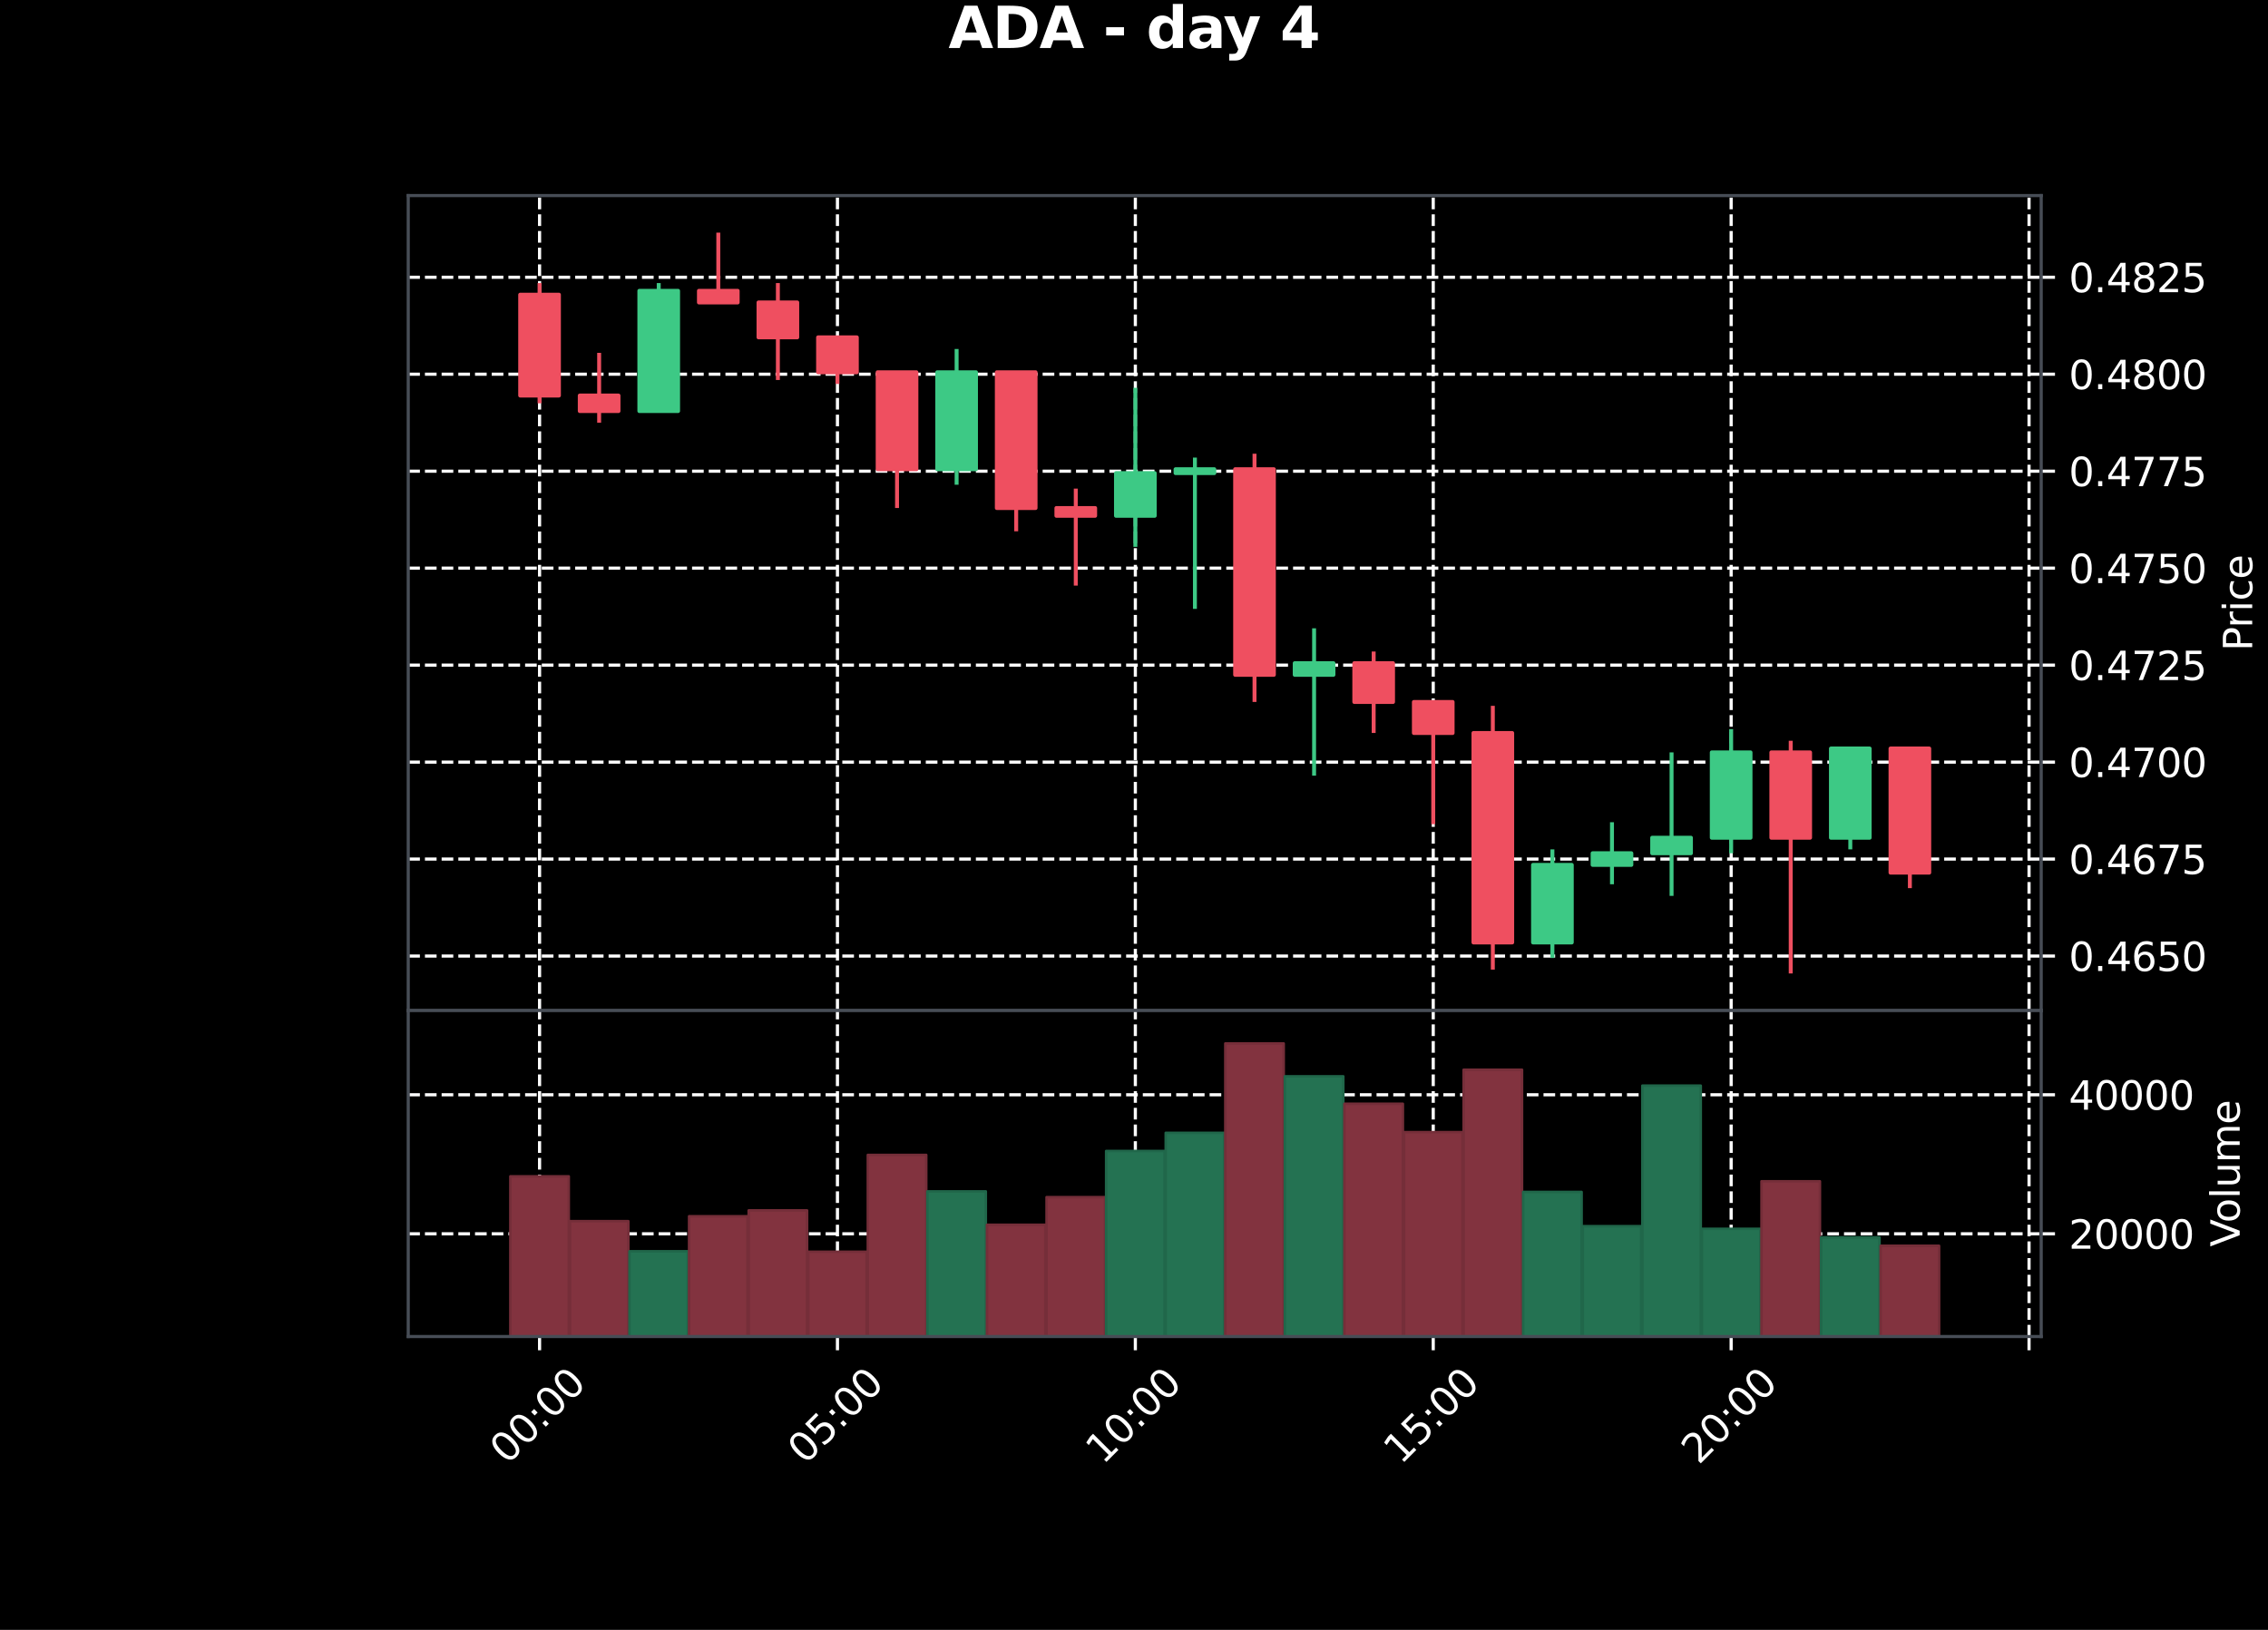 <?xml version="1.0" encoding="utf-8" standalone="no"?>
<!DOCTYPE svg PUBLIC "-//W3C//DTD SVG 1.1//EN"
  "http://www.w3.org/Graphics/SVG/1.1/DTD/svg11.dtd">
<svg xmlns:xlink="http://www.w3.org/1999/xlink" width="576pt" height="414pt" viewBox="0 0 576 414" xmlns="http://www.w3.org/2000/svg" version="1.1">
 <defs>
  <style type="text/css">*{stroke-linejoin: round; stroke-linecap: butt}</style>
 </defs>
 <g id="figure_1">
  <g id="patch_1">
   <path d="M 0 414 
L 576 414 
L 576 0 
L 0 0 
z
"/>
  </g>
  <g id="axes_1">
   <g id="patch_2">
    <path d="M 103.68 256.68 
L 518.4 256.68 
L 518.4 49.68 
L 103.68 49.68 
z
"/>
   </g>
   <g id="matplotlib.axis_1">
    <g id="xtick_1">
     <g id="line2d_1">
      <path d="M 137.032 256.68 
L 137.032 49.68 
" clip-path="url(#pba9d2b0969)" style="fill: none; stroke-dasharray: 2.96,1.28; stroke-dashoffset: 0; stroke: #ffffff; stroke-width: 0.8"/>
     </g>
     <g id="line2d_2">
      <defs>
       <path id="mfb034b3648" d="M 0 0 
L 0 3.5 
" style="stroke: #ffffff; stroke-width: 0.8"/>
      </defs>
      <g>
       <use xlink:href="#mfb034b3648" x="137.032" y="256.68" style="fill: #ffffff; stroke: #ffffff; stroke-width: 0.8"/>
      </g>
     </g>
    </g>
    <g id="xtick_2">
     <g id="line2d_3">
      <path d="M 212.687 256.68 
L 212.687 49.68 
" clip-path="url(#pba9d2b0969)" style="fill: none; stroke-dasharray: 2.96,1.28; stroke-dashoffset: 0; stroke: #ffffff; stroke-width: 0.8"/>
     </g>
     <g id="line2d_4">
      <g>
       <use xlink:href="#mfb034b3648" x="212.687" y="256.68" style="fill: #ffffff; stroke: #ffffff; stroke-width: 0.8"/>
      </g>
     </g>
    </g>
    <g id="xtick_3">
     <g id="line2d_5">
      <path d="M 288.343 256.68 
L 288.343 49.68 
" clip-path="url(#pba9d2b0969)" style="fill: none; stroke-dasharray: 2.96,1.28; stroke-dashoffset: 0; stroke: #ffffff; stroke-width: 0.8"/>
     </g>
     <g id="line2d_6">
      <g>
       <use xlink:href="#mfb034b3648" x="288.343" y="256.68" style="fill: #ffffff; stroke: #ffffff; stroke-width: 0.8"/>
      </g>
     </g>
    </g>
    <g id="xtick_4">
     <g id="line2d_7">
      <path d="M 363.999 256.68 
L 363.999 49.68 
" clip-path="url(#pba9d2b0969)" style="fill: none; stroke-dasharray: 2.96,1.28; stroke-dashoffset: 0; stroke: #ffffff; stroke-width: 0.8"/>
     </g>
     <g id="line2d_8">
      <g>
       <use xlink:href="#mfb034b3648" x="363.999" y="256.68" style="fill: #ffffff; stroke: #ffffff; stroke-width: 0.8"/>
      </g>
     </g>
    </g>
    <g id="xtick_5">
     <g id="line2d_9">
      <path d="M 439.655 256.68 
L 439.655 49.68 
" clip-path="url(#pba9d2b0969)" style="fill: none; stroke-dasharray: 2.96,1.28; stroke-dashoffset: 0; stroke: #ffffff; stroke-width: 0.8"/>
     </g>
     <g id="line2d_10">
      <g>
       <use xlink:href="#mfb034b3648" x="439.655" y="256.68" style="fill: #ffffff; stroke: #ffffff; stroke-width: 0.8"/>
      </g>
     </g>
    </g>
    <g id="xtick_6">
     <g id="line2d_11">
      <path d="M 515.311 256.68 
L 515.311 49.68 
" clip-path="url(#pba9d2b0969)" style="fill: none; stroke-dasharray: 2.96,1.28; stroke-dashoffset: 0; stroke: #ffffff; stroke-width: 0.8"/>
     </g>
     <g id="line2d_12">
      <g>
       <use xlink:href="#mfb034b3648" x="515.311" y="256.68" style="fill: #ffffff; stroke: #ffffff; stroke-width: 0.8"/>
      </g>
     </g>
    </g>
   </g>
   <g id="matplotlib.axis_2">
    <g id="ytick_1">
     <g id="line2d_13">
      <path d="M 103.68 242.837 
L 518.4 242.837 
" clip-path="url(#pba9d2b0969)" style="fill: none; stroke-dasharray: 2.96,1.28; stroke-dashoffset: 0; stroke: #ffffff; stroke-width: 0.8"/>
     </g>
     <g id="line2d_14">
      <defs>
       <path id="m4b8ed4b339" d="M 0 0 
L 3.5 0 
" style="stroke: #ffffff; stroke-width: 0.8"/>
      </defs>
      <g>
       <use xlink:href="#m4b8ed4b339" x="518.4" y="242.837" style="fill: #ffffff; stroke: #ffffff; stroke-width: 0.8"/>
      </g>
     </g>
     <g id="text_1">
      <!-- 0.4650 -->
      <g style="fill: #ffffff" transform="translate(525.4 246.637) scale(0.1 -0.1)">
       <defs>
        <path id="DejaVuSans-30" d="M 2034 4250 
Q 1547 4250 1301 3770 
Q 1056 3291 1056 2328 
Q 1056 1369 1301 889 
Q 1547 409 2034 409 
Q 2525 409 2770 889 
Q 3016 1369 3016 2328 
Q 3016 3291 2770 3770 
Q 2525 4250 2034 4250 
z
M 2034 4750 
Q 2819 4750 3233 4129 
Q 3647 3509 3647 2328 
Q 3647 1150 3233 529 
Q 2819 -91 2034 -91 
Q 1250 -91 836 529 
Q 422 1150 422 2328 
Q 422 3509 836 4129 
Q 1250 4750 2034 4750 
z
" transform="scale(0.016)"/>
        <path id="DejaVuSans-2e" d="M 684 794 
L 1344 794 
L 1344 0 
L 684 0 
L 684 794 
z
" transform="scale(0.016)"/>
        <path id="DejaVuSans-34" d="M 2419 4116 
L 825 1625 
L 2419 1625 
L 2419 4116 
z
M 2253 4666 
L 3047 4666 
L 3047 1625 
L 3713 1625 
L 3713 1100 
L 3047 1100 
L 3047 0 
L 2419 0 
L 2419 1100 
L 313 1100 
L 313 1709 
L 2253 4666 
z
" transform="scale(0.016)"/>
        <path id="DejaVuSans-36" d="M 2113 2584 
Q 1688 2584 1439 2293 
Q 1191 2003 1191 1497 
Q 1191 994 1439 701 
Q 1688 409 2113 409 
Q 2538 409 2786 701 
Q 3034 994 3034 1497 
Q 3034 2003 2786 2293 
Q 2538 2584 2113 2584 
z
M 3366 4563 
L 3366 3988 
Q 3128 4100 2886 4159 
Q 2644 4219 2406 4219 
Q 1781 4219 1451 3797 
Q 1122 3375 1075 2522 
Q 1259 2794 1537 2939 
Q 1816 3084 2150 3084 
Q 2853 3084 3261 2657 
Q 3669 2231 3669 1497 
Q 3669 778 3244 343 
Q 2819 -91 2113 -91 
Q 1303 -91 875 529 
Q 447 1150 447 2328 
Q 447 3434 972 4092 
Q 1497 4750 2381 4750 
Q 2619 4750 2861 4703 
Q 3103 4656 3366 4563 
z
" transform="scale(0.016)"/>
        <path id="DejaVuSans-35" d="M 691 4666 
L 3169 4666 
L 3169 4134 
L 1269 4134 
L 1269 2991 
Q 1406 3038 1543 3061 
Q 1681 3084 1819 3084 
Q 2600 3084 3056 2656 
Q 3513 2228 3513 1497 
Q 3513 744 3044 326 
Q 2575 -91 1722 -91 
Q 1428 -91 1123 -41 
Q 819 9 494 109 
L 494 744 
Q 775 591 1075 516 
Q 1375 441 1709 441 
Q 2250 441 2565 725 
Q 2881 1009 2881 1497 
Q 2881 1984 2565 2268 
Q 2250 2553 1709 2553 
Q 1456 2553 1204 2497 
Q 953 2441 691 2322 
L 691 4666 
z
" transform="scale(0.016)"/>
       </defs>
       <use xlink:href="#DejaVuSans-30"/>
       <use xlink:href="#DejaVuSans-2e" x="63.623"/>
       <use xlink:href="#DejaVuSans-34" x="95.41"/>
       <use xlink:href="#DejaVuSans-36" x="159.033"/>
       <use xlink:href="#DejaVuSans-35" x="222.656"/>
       <use xlink:href="#DejaVuSans-30" x="286.279"/>
      </g>
     </g>
    </g>
    <g id="ytick_2">
     <g id="line2d_15">
      <path d="M 103.68 218.206 
L 518.4 218.206 
" clip-path="url(#pba9d2b0969)" style="fill: none; stroke-dasharray: 2.96,1.28; stroke-dashoffset: 0; stroke: #ffffff; stroke-width: 0.8"/>
     </g>
     <g id="line2d_16">
      <g>
       <use xlink:href="#m4b8ed4b339" x="518.4" y="218.206" style="fill: #ffffff; stroke: #ffffff; stroke-width: 0.8"/>
      </g>
     </g>
     <g id="text_2">
      <!-- 0.4675 -->
      <g style="fill: #ffffff" transform="translate(525.4 222.005) scale(0.1 -0.1)">
       <defs>
        <path id="DejaVuSans-37" d="M 525 4666 
L 3525 4666 
L 3525 4397 
L 1831 0 
L 1172 0 
L 2766 4134 
L 525 4134 
L 525 4666 
z
" transform="scale(0.016)"/>
       </defs>
       <use xlink:href="#DejaVuSans-30"/>
       <use xlink:href="#DejaVuSans-2e" x="63.623"/>
       <use xlink:href="#DejaVuSans-34" x="95.41"/>
       <use xlink:href="#DejaVuSans-36" x="159.033"/>
       <use xlink:href="#DejaVuSans-37" x="222.656"/>
       <use xlink:href="#DejaVuSans-35" x="286.279"/>
      </g>
     </g>
    </g>
    <g id="ytick_3">
     <g id="line2d_17">
      <path d="M 103.68 193.575 
L 518.4 193.575 
" clip-path="url(#pba9d2b0969)" style="fill: none; stroke-dasharray: 2.96,1.28; stroke-dashoffset: 0; stroke: #ffffff; stroke-width: 0.8"/>
     </g>
     <g id="line2d_18">
      <g>
       <use xlink:href="#m4b8ed4b339" x="518.4" y="193.575" style="fill: #ffffff; stroke: #ffffff; stroke-width: 0.8"/>
      </g>
     </g>
     <g id="text_3">
      <!-- 0.4700 -->
      <g style="fill: #ffffff" transform="translate(525.4 197.374) scale(0.1 -0.1)">
       <use xlink:href="#DejaVuSans-30"/>
       <use xlink:href="#DejaVuSans-2e" x="63.623"/>
       <use xlink:href="#DejaVuSans-34" x="95.41"/>
       <use xlink:href="#DejaVuSans-37" x="159.033"/>
       <use xlink:href="#DejaVuSans-30" x="222.656"/>
       <use xlink:href="#DejaVuSans-30" x="286.279"/>
      </g>
     </g>
    </g>
    <g id="ytick_4">
     <g id="line2d_19">
      <path d="M 103.68 168.944 
L 518.4 168.944 
" clip-path="url(#pba9d2b0969)" style="fill: none; stroke-dasharray: 2.96,1.28; stroke-dashoffset: 0; stroke: #ffffff; stroke-width: 0.8"/>
     </g>
     <g id="line2d_20">
      <g>
       <use xlink:href="#m4b8ed4b339" x="518.4" y="168.944" style="fill: #ffffff; stroke: #ffffff; stroke-width: 0.8"/>
      </g>
     </g>
     <g id="text_4">
      <!-- 0.4725 -->
      <g style="fill: #ffffff" transform="translate(525.4 172.743) scale(0.1 -0.1)">
       <defs>
        <path id="DejaVuSans-32" d="M 1228 531 
L 3431 531 
L 3431 0 
L 469 0 
L 469 531 
Q 828 903 1448 1529 
Q 2069 2156 2228 2338 
Q 2531 2678 2651 2914 
Q 2772 3150 2772 3378 
Q 2772 3750 2511 3984 
Q 2250 4219 1831 4219 
Q 1534 4219 1204 4116 
Q 875 4013 500 3803 
L 500 4441 
Q 881 4594 1212 4672 
Q 1544 4750 1819 4750 
Q 2544 4750 2975 4387 
Q 3406 4025 3406 3419 
Q 3406 3131 3298 2873 
Q 3191 2616 2906 2266 
Q 2828 2175 2409 1742 
Q 1991 1309 1228 531 
z
" transform="scale(0.016)"/>
       </defs>
       <use xlink:href="#DejaVuSans-30"/>
       <use xlink:href="#DejaVuSans-2e" x="63.623"/>
       <use xlink:href="#DejaVuSans-34" x="95.41"/>
       <use xlink:href="#DejaVuSans-37" x="159.033"/>
       <use xlink:href="#DejaVuSans-32" x="222.656"/>
       <use xlink:href="#DejaVuSans-35" x="286.279"/>
      </g>
     </g>
    </g>
    <g id="ytick_5">
     <g id="line2d_21">
      <path d="M 103.68 144.313 
L 518.4 144.313 
" clip-path="url(#pba9d2b0969)" style="fill: none; stroke-dasharray: 2.96,1.28; stroke-dashoffset: 0; stroke: #ffffff; stroke-width: 0.8"/>
     </g>
     <g id="line2d_22">
      <g>
       <use xlink:href="#m4b8ed4b339" x="518.4" y="144.313" style="fill: #ffffff; stroke: #ffffff; stroke-width: 0.8"/>
      </g>
     </g>
     <g id="text_5">
      <!-- 0.4750 -->
      <g style="fill: #ffffff" transform="translate(525.4 148.112) scale(0.1 -0.1)">
       <use xlink:href="#DejaVuSans-30"/>
       <use xlink:href="#DejaVuSans-2e" x="63.623"/>
       <use xlink:href="#DejaVuSans-34" x="95.41"/>
       <use xlink:href="#DejaVuSans-37" x="159.033"/>
       <use xlink:href="#DejaVuSans-35" x="222.656"/>
       <use xlink:href="#DejaVuSans-30" x="286.279"/>
      </g>
     </g>
    </g>
    <g id="ytick_6">
     <g id="line2d_23">
      <path d="M 103.68 119.682 
L 518.4 119.682 
" clip-path="url(#pba9d2b0969)" style="fill: none; stroke-dasharray: 2.96,1.28; stroke-dashoffset: 0; stroke: #ffffff; stroke-width: 0.8"/>
     </g>
     <g id="line2d_24">
      <g>
       <use xlink:href="#m4b8ed4b339" x="518.4" y="119.682" style="fill: #ffffff; stroke: #ffffff; stroke-width: 0.8"/>
      </g>
     </g>
     <g id="text_6">
      <!-- 0.4775 -->
      <g style="fill: #ffffff" transform="translate(525.4 123.481) scale(0.1 -0.1)">
       <use xlink:href="#DejaVuSans-30"/>
       <use xlink:href="#DejaVuSans-2e" x="63.623"/>
       <use xlink:href="#DejaVuSans-34" x="95.41"/>
       <use xlink:href="#DejaVuSans-37" x="159.033"/>
       <use xlink:href="#DejaVuSans-37" x="222.656"/>
       <use xlink:href="#DejaVuSans-35" x="286.279"/>
      </g>
     </g>
    </g>
    <g id="ytick_7">
     <g id="line2d_25">
      <path d="M 103.68 95.051 
L 518.4 95.051 
" clip-path="url(#pba9d2b0969)" style="fill: none; stroke-dasharray: 2.96,1.28; stroke-dashoffset: 0; stroke: #ffffff; stroke-width: 0.8"/>
     </g>
     <g id="line2d_26">
      <g>
       <use xlink:href="#m4b8ed4b339" x="518.4" y="95.051" style="fill: #ffffff; stroke: #ffffff; stroke-width: 0.8"/>
      </g>
     </g>
     <g id="text_7">
      <!-- 0.4800 -->
      <g style="fill: #ffffff" transform="translate(525.4 98.85) scale(0.1 -0.1)">
       <defs>
        <path id="DejaVuSans-38" d="M 2034 2216 
Q 1584 2216 1326 1975 
Q 1069 1734 1069 1313 
Q 1069 891 1326 650 
Q 1584 409 2034 409 
Q 2484 409 2743 651 
Q 3003 894 3003 1313 
Q 3003 1734 2745 1975 
Q 2488 2216 2034 2216 
z
M 1403 2484 
Q 997 2584 770 2862 
Q 544 3141 544 3541 
Q 544 4100 942 4425 
Q 1341 4750 2034 4750 
Q 2731 4750 3128 4425 
Q 3525 4100 3525 3541 
Q 3525 3141 3298 2862 
Q 3072 2584 2669 2484 
Q 3125 2378 3379 2068 
Q 3634 1759 3634 1313 
Q 3634 634 3220 271 
Q 2806 -91 2034 -91 
Q 1263 -91 848 271 
Q 434 634 434 1313 
Q 434 1759 690 2068 
Q 947 2378 1403 2484 
z
M 1172 3481 
Q 1172 3119 1398 2916 
Q 1625 2713 2034 2713 
Q 2441 2713 2670 2916 
Q 2900 3119 2900 3481 
Q 2900 3844 2670 4047 
Q 2441 4250 2034 4250 
Q 1625 4250 1398 4047 
Q 1172 3844 1172 3481 
z
" transform="scale(0.016)"/>
       </defs>
       <use xlink:href="#DejaVuSans-30"/>
       <use xlink:href="#DejaVuSans-2e" x="63.623"/>
       <use xlink:href="#DejaVuSans-34" x="95.41"/>
       <use xlink:href="#DejaVuSans-38" x="159.033"/>
       <use xlink:href="#DejaVuSans-30" x="222.656"/>
       <use xlink:href="#DejaVuSans-30" x="286.279"/>
      </g>
     </g>
    </g>
    <g id="ytick_8">
     <g id="line2d_27">
      <path d="M 103.68 70.419 
L 518.4 70.419 
" clip-path="url(#pba9d2b0969)" style="fill: none; stroke-dasharray: 2.96,1.28; stroke-dashoffset: 0; stroke: #ffffff; stroke-width: 0.8"/>
     </g>
     <g id="line2d_28">
      <g>
       <use xlink:href="#m4b8ed4b339" x="518.4" y="70.419" style="fill: #ffffff; stroke: #ffffff; stroke-width: 0.8"/>
      </g>
     </g>
     <g id="text_8">
      <!-- 0.4825 -->
      <g style="fill: #ffffff" transform="translate(525.4 74.219) scale(0.1 -0.1)">
       <use xlink:href="#DejaVuSans-30"/>
       <use xlink:href="#DejaVuSans-2e" x="63.623"/>
       <use xlink:href="#DejaVuSans-34" x="95.41"/>
       <use xlink:href="#DejaVuSans-38" x="159.033"/>
       <use xlink:href="#DejaVuSans-32" x="222.656"/>
       <use xlink:href="#DejaVuSans-35" x="286.279"/>
      </g>
     </g>
    </g>
    <g id="text_9">
     <!-- Price -->
     <g style="fill: #ffffff" transform="translate(571.989 165.378) rotate(-90) scale(0.1 -0.1)">
      <defs>
       <path id="DejaVuSans-50" d="M 1259 4147 
L 1259 2394 
L 2053 2394 
Q 2494 2394 2734 2622 
Q 2975 2850 2975 3272 
Q 2975 3691 2734 3919 
Q 2494 4147 2053 4147 
L 1259 4147 
z
M 628 4666 
L 2053 4666 
Q 2838 4666 3239 4311 
Q 3641 3956 3641 3272 
Q 3641 2581 3239 2228 
Q 2838 1875 2053 1875 
L 1259 1875 
L 1259 0 
L 628 0 
L 628 4666 
z
" transform="scale(0.016)"/>
       <path id="DejaVuSans-72" d="M 2631 2963 
Q 2534 3019 2420 3045 
Q 2306 3072 2169 3072 
Q 1681 3072 1420 2755 
Q 1159 2438 1159 1844 
L 1159 0 
L 581 0 
L 581 3500 
L 1159 3500 
L 1159 2956 
Q 1341 3275 1631 3429 
Q 1922 3584 2338 3584 
Q 2397 3584 2469 3576 
Q 2541 3569 2628 3553 
L 2631 2963 
z
" transform="scale(0.016)"/>
       <path id="DejaVuSans-69" d="M 603 3500 
L 1178 3500 
L 1178 0 
L 603 0 
L 603 3500 
z
M 603 4863 
L 1178 4863 
L 1178 4134 
L 603 4134 
L 603 4863 
z
" transform="scale(0.016)"/>
       <path id="DejaVuSans-63" d="M 3122 3366 
L 3122 2828 
Q 2878 2963 2633 3030 
Q 2388 3097 2138 3097 
Q 1578 3097 1268 2742 
Q 959 2388 959 1747 
Q 959 1106 1268 751 
Q 1578 397 2138 397 
Q 2388 397 2633 464 
Q 2878 531 3122 666 
L 3122 134 
Q 2881 22 2623 -34 
Q 2366 -91 2075 -91 
Q 1284 -91 818 406 
Q 353 903 353 1747 
Q 353 2603 823 3093 
Q 1294 3584 2113 3584 
Q 2378 3584 2631 3529 
Q 2884 3475 3122 3366 
z
" transform="scale(0.016)"/>
       <path id="DejaVuSans-65" d="M 3597 1894 
L 3597 1613 
L 953 1613 
Q 991 1019 1311 708 
Q 1631 397 2203 397 
Q 2534 397 2845 478 
Q 3156 559 3463 722 
L 3463 178 
Q 3153 47 2828 -22 
Q 2503 -91 2169 -91 
Q 1331 -91 842 396 
Q 353 884 353 1716 
Q 353 2575 817 3079 
Q 1281 3584 2069 3584 
Q 2775 3584 3186 3129 
Q 3597 2675 3597 1894 
z
M 3022 2063 
Q 3016 2534 2758 2815 
Q 2500 3097 2075 3097 
Q 1594 3097 1305 2825 
Q 1016 2553 972 2059 
L 3022 2063 
z
" transform="scale(0.016)"/>
      </defs>
      <use xlink:href="#DejaVuSans-50"/>
      <use xlink:href="#DejaVuSans-72" x="58.553"/>
      <use xlink:href="#DejaVuSans-69" x="99.666"/>
      <use xlink:href="#DejaVuSans-63" x="127.449"/>
      <use xlink:href="#DejaVuSans-65" x="182.43"/>
     </g>
    </g>
   </g>
   <g id="PolyCollection_1">
    <path d="M 132.114 74.853 
L 132.114 100.469 
L 141.949 100.469 
L 141.949 74.853 
z
" clip-path="url(#pba9d2b0969)" style="fill: #ef4f60; stroke: #ef4f60"/>
    <path d="M 147.245 100.469 
L 147.245 104.41 
L 157.08 104.41 
L 157.08 100.469 
z
" clip-path="url(#pba9d2b0969)" style="fill: #ef4f60; stroke: #ef4f60"/>
    <path d="M 162.376 104.41 
L 162.376 73.868 
L 172.212 73.868 
L 172.212 104.41 
z
" clip-path="url(#pba9d2b0969)" style="fill: #3dc985; stroke: #3dc985"/>
    <path d="M 177.507 73.868 
L 177.507 76.824 
L 187.343 76.824 
L 187.343 73.868 
z
" clip-path="url(#pba9d2b0969)" style="fill: #ef4f60; stroke: #ef4f60"/>
    <path d="M 192.639 76.824 
L 192.639 85.691 
L 202.474 85.691 
L 202.474 76.824 
z
" clip-path="url(#pba9d2b0969)" style="fill: #ef4f60; stroke: #ef4f60"/>
    <path d="M 207.77 85.691 
L 207.77 94.558 
L 217.605 94.558 
L 217.605 85.691 
z
" clip-path="url(#pba9d2b0969)" style="fill: #ef4f60; stroke: #ef4f60"/>
    <path d="M 222.901 94.558 
L 222.901 119.189 
L 232.736 119.189 
L 232.736 94.558 
z
" clip-path="url(#pba9d2b0969)" style="fill: #ef4f60; stroke: #ef4f60"/>
    <path d="M 238.032 119.189 
L 238.032 94.558 
L 247.867 94.558 
L 247.867 119.189 
z
" clip-path="url(#pba9d2b0969)" style="fill: #3dc985; stroke: #3dc985"/>
    <path d="M 253.163 94.558 
L 253.163 129.041 
L 262.999 129.041 
L 262.999 94.558 
z
" clip-path="url(#pba9d2b0969)" style="fill: #ef4f60; stroke: #ef4f60"/>
    <path d="M 268.294 129.041 
L 268.294 131.012 
L 278.13 131.012 
L 278.13 129.041 
z
" clip-path="url(#pba9d2b0969)" style="fill: #ef4f60; stroke: #ef4f60"/>
    <path d="M 283.426 131.012 
L 283.426 120.174 
L 293.261 120.174 
L 293.261 131.012 
z
" clip-path="url(#pba9d2b0969)" style="fill: #3dc985; stroke: #3dc985"/>
    <path d="M 298.557 120.174 
L 298.557 119.189 
L 308.392 119.189 
L 308.392 120.174 
z
" clip-path="url(#pba9d2b0969)" style="fill: #3dc985; stroke: #3dc985"/>
    <path d="M 313.688 119.189 
L 313.688 171.407 
L 323.523 171.407 
L 323.523 119.189 
z
" clip-path="url(#pba9d2b0969)" style="fill: #ef4f60; stroke: #ef4f60"/>
    <path d="M 328.819 171.407 
L 328.819 168.451 
L 338.654 168.451 
L 338.654 171.407 
z
" clip-path="url(#pba9d2b0969)" style="fill: #3dc985; stroke: #3dc985"/>
    <path d="M 343.95 168.451 
L 343.95 178.304 
L 353.786 178.304 
L 353.786 168.451 
z
" clip-path="url(#pba9d2b0969)" style="fill: #ef4f60; stroke: #ef4f60"/>
    <path d="M 359.081 178.304 
L 359.081 186.186 
L 368.917 186.186 
L 368.917 178.304 
z
" clip-path="url(#pba9d2b0969)" style="fill: #ef4f60; stroke: #ef4f60"/>
    <path d="M 374.213 186.186 
L 374.213 239.389 
L 384.048 239.389 
L 384.048 186.186 
z
" clip-path="url(#pba9d2b0969)" style="fill: #ef4f60; stroke: #ef4f60"/>
    <path d="M 389.344 239.389 
L 389.344 219.684 
L 399.179 219.684 
L 399.179 239.389 
z
" clip-path="url(#pba9d2b0969)" style="fill: #3dc985; stroke: #3dc985"/>
    <path d="M 404.475 219.684 
L 404.475 216.728 
L 414.31 216.728 
L 414.31 219.684 
z
" clip-path="url(#pba9d2b0969)" style="fill: #3dc985; stroke: #3dc985"/>
    <path d="M 419.606 216.728 
L 419.606 212.787 
L 429.441 212.787 
L 429.441 216.728 
z
" clip-path="url(#pba9d2b0969)" style="fill: #3dc985; stroke: #3dc985"/>
    <path d="M 434.737 212.787 
L 434.737 191.112 
L 444.573 191.112 
L 444.573 212.787 
z
" clip-path="url(#pba9d2b0969)" style="fill: #3dc985; stroke: #3dc985"/>
    <path d="M 449.868 191.112 
L 449.868 212.787 
L 459.704 212.787 
L 459.704 191.112 
z
" clip-path="url(#pba9d2b0969)" style="fill: #ef4f60; stroke: #ef4f60"/>
    <path d="M 465 212.787 
L 465 190.127 
L 474.835 190.127 
L 474.835 212.787 
z
" clip-path="url(#pba9d2b0969)" style="fill: #3dc985; stroke: #3dc985"/>
    <path d="M 480.131 190.127 
L 480.131 221.655 
L 489.966 221.655 
L 489.966 190.127 
z
" clip-path="url(#pba9d2b0969)" style="fill: #ef4f60; stroke: #ef4f60"/>
   </g>
   <g id="LineCollection_1">
    <path d="M 137.032 102.44 
L 137.032 100.469 
" clip-path="url(#pba9d2b0969)" style="fill: none; stroke: #ef4f60"/>
    <path d="M 152.163 107.366 
L 152.163 104.41 
" clip-path="url(#pba9d2b0969)" style="fill: none; stroke: #ef4f60"/>
    <path d="M 167.294 104.41 
L 167.294 104.41 
" clip-path="url(#pba9d2b0969)" style="fill: none; stroke: #3dc985"/>
    <path d="M 182.425 76.824 
L 182.425 76.824 
" clip-path="url(#pba9d2b0969)" style="fill: none; stroke: #ef4f60"/>
    <path d="M 197.556 96.528 
L 197.556 85.691 
" clip-path="url(#pba9d2b0969)" style="fill: none; stroke: #ef4f60"/>
    <path d="M 212.687 97.514 
L 212.687 94.558 
" clip-path="url(#pba9d2b0969)" style="fill: none; stroke: #ef4f60"/>
    <path d="M 227.819 129.041 
L 227.819 119.189 
" clip-path="url(#pba9d2b0969)" style="fill: none; stroke: #ef4f60"/>
    <path d="M 242.95 123.13 
L 242.95 119.189 
" clip-path="url(#pba9d2b0969)" style="fill: none; stroke: #3dc985"/>
    <path d="M 258.081 134.953 
L 258.081 129.041 
" clip-path="url(#pba9d2b0969)" style="fill: none; stroke: #ef4f60"/>
    <path d="M 273.212 148.746 
L 273.212 131.012 
" clip-path="url(#pba9d2b0969)" style="fill: none; stroke: #ef4f60"/>
    <path d="M 288.343 138.894 
L 288.343 131.012 
" clip-path="url(#pba9d2b0969)" style="fill: none; stroke: #3dc985"/>
    <path d="M 303.474 154.658 
L 303.474 120.174 
" clip-path="url(#pba9d2b0969)" style="fill: none; stroke: #3dc985"/>
    <path d="M 318.606 178.304 
L 318.606 171.407 
" clip-path="url(#pba9d2b0969)" style="fill: none; stroke: #ef4f60"/>
    <path d="M 333.737 197.023 
L 333.737 171.407 
" clip-path="url(#pba9d2b0969)" style="fill: none; stroke: #3dc985"/>
    <path d="M 348.868 186.186 
L 348.868 178.304 
" clip-path="url(#pba9d2b0969)" style="fill: none; stroke: #ef4f60"/>
    <path d="M 363.999 209.339 
L 363.999 186.186 
" clip-path="url(#pba9d2b0969)" style="fill: none; stroke: #ef4f60"/>
    <path d="M 379.13 246.286 
L 379.13 239.389 
" clip-path="url(#pba9d2b0969)" style="fill: none; stroke: #ef4f60"/>
    <path d="M 394.261 243.33 
L 394.261 239.389 
" clip-path="url(#pba9d2b0969)" style="fill: none; stroke: #3dc985"/>
    <path d="M 409.393 224.61 
L 409.393 219.684 
" clip-path="url(#pba9d2b0969)" style="fill: none; stroke: #3dc985"/>
    <path d="M 424.524 227.566 
L 424.524 216.728 
" clip-path="url(#pba9d2b0969)" style="fill: none; stroke: #3dc985"/>
    <path d="M 439.655 216.728 
L 439.655 212.787 
" clip-path="url(#pba9d2b0969)" style="fill: none; stroke: #3dc985"/>
    <path d="M 454.786 247.271 
L 454.786 212.787 
" clip-path="url(#pba9d2b0969)" style="fill: none; stroke: #ef4f60"/>
    <path d="M 469.917 215.743 
L 469.917 212.787 
" clip-path="url(#pba9d2b0969)" style="fill: none; stroke: #3dc985"/>
    <path d="M 485.048 225.596 
L 485.048 221.655 
" clip-path="url(#pba9d2b0969)" style="fill: none; stroke: #ef4f60"/>
    <path d="M 137.032 71.897 
L 137.032 74.853 
" clip-path="url(#pba9d2b0969)" style="fill: none; stroke: #ef4f60"/>
    <path d="M 152.163 89.632 
L 152.163 100.469 
" clip-path="url(#pba9d2b0969)" style="fill: none; stroke: #ef4f60"/>
    <path d="M 167.294 71.897 
L 167.294 73.868 
" clip-path="url(#pba9d2b0969)" style="fill: none; stroke: #3dc985"/>
    <path d="M 182.425 59.089 
L 182.425 73.868 
" clip-path="url(#pba9d2b0969)" style="fill: none; stroke: #ef4f60"/>
    <path d="M 197.556 71.897 
L 197.556 76.824 
" clip-path="url(#pba9d2b0969)" style="fill: none; stroke: #ef4f60"/>
    <path d="M 212.687 85.691 
L 212.687 85.691 
" clip-path="url(#pba9d2b0969)" style="fill: none; stroke: #ef4f60"/>
    <path d="M 227.819 94.558 
L 227.819 94.558 
" clip-path="url(#pba9d2b0969)" style="fill: none; stroke: #ef4f60"/>
    <path d="M 242.95 88.646 
L 242.95 94.558 
" clip-path="url(#pba9d2b0969)" style="fill: none; stroke: #3dc985"/>
    <path d="M 258.081 94.558 
L 258.081 94.558 
" clip-path="url(#pba9d2b0969)" style="fill: none; stroke: #ef4f60"/>
    <path d="M 273.212 124.115 
L 273.212 129.041 
" clip-path="url(#pba9d2b0969)" style="fill: none; stroke: #ef4f60"/>
    <path d="M 288.343 98.499 
L 288.343 120.174 
" clip-path="url(#pba9d2b0969)" style="fill: none; stroke: #3dc985"/>
    <path d="M 303.474 116.233 
L 303.474 119.189 
" clip-path="url(#pba9d2b0969)" style="fill: none; stroke: #3dc985"/>
    <path d="M 318.606 115.248 
L 318.606 119.189 
" clip-path="url(#pba9d2b0969)" style="fill: none; stroke: #ef4f60"/>
    <path d="M 333.737 159.584 
L 333.737 168.451 
" clip-path="url(#pba9d2b0969)" style="fill: none; stroke: #3dc985"/>
    <path d="M 348.868 165.496 
L 348.868 168.451 
" clip-path="url(#pba9d2b0969)" style="fill: none; stroke: #ef4f60"/>
    <path d="M 363.999 178.304 
L 363.999 178.304 
" clip-path="url(#pba9d2b0969)" style="fill: none; stroke: #ef4f60"/>
    <path d="M 379.13 179.289 
L 379.13 186.186 
" clip-path="url(#pba9d2b0969)" style="fill: none; stroke: #ef4f60"/>
    <path d="M 394.261 215.743 
L 394.261 219.684 
" clip-path="url(#pba9d2b0969)" style="fill: none; stroke: #3dc985"/>
    <path d="M 409.393 208.846 
L 409.393 216.728 
" clip-path="url(#pba9d2b0969)" style="fill: none; stroke: #3dc985"/>
    <path d="M 424.524 191.112 
L 424.524 212.787 
" clip-path="url(#pba9d2b0969)" style="fill: none; stroke: #3dc985"/>
    <path d="M 439.655 185.2 
L 439.655 191.112 
" clip-path="url(#pba9d2b0969)" style="fill: none; stroke: #3dc985"/>
    <path d="M 454.786 188.156 
L 454.786 191.112 
" clip-path="url(#pba9d2b0969)" style="fill: none; stroke: #ef4f60"/>
    <path d="M 469.917 190.127 
L 469.917 190.127 
" clip-path="url(#pba9d2b0969)" style="fill: none; stroke: #3dc985"/>
    <path d="M 485.048 190.127 
L 485.048 190.127 
" clip-path="url(#pba9d2b0969)" style="fill: none; stroke: #ef4f60"/>
   </g>
   <g id="patch_3">
    <path d="M 103.68 256.68 
L 103.68 49.68 
" style="fill: none; stroke: #474d56; stroke-width: 0.8; stroke-linejoin: miter; stroke-linecap: square"/>
   </g>
   <g id="patch_4">
    <path d="M 518.4 256.68 
L 518.4 49.68 
" style="fill: none; stroke: #474d56; stroke-width: 0.8; stroke-linejoin: miter; stroke-linecap: square"/>
   </g>
   <g id="patch_5">
    <path d="M 103.68 256.68 
L 518.4 256.68 
" style="fill: none; stroke: #474d56; stroke-width: 0.8; stroke-linejoin: miter; stroke-linecap: square"/>
   </g>
   <g id="patch_6">
    <path d="M 103.68 49.68 
L 518.4 49.68 
" style="fill: none; stroke: #474d56; stroke-width: 0.8; stroke-linejoin: miter; stroke-linecap: square"/>
   </g>
  </g>
  <g id="axes_2">
   <g id="patch_7">
    <path d="M 103.68 339.48 
L 518.4 339.48 
L 518.4 256.68 
L 103.68 256.68 
z
"/>
   </g>
   <g id="matplotlib.axis_3">
    <g id="xtick_7">
     <g id="line2d_29">
      <path d="M 137.032 339.48 
L 137.032 256.68 
" clip-path="url(#pebeb3e2b43)" style="fill: none; stroke-dasharray: 2.96,1.28; stroke-dashoffset: 0; stroke: #ffffff; stroke-width: 0.8"/>
     </g>
     <g id="line2d_30">
      <g>
       <use xlink:href="#mfb034b3648" x="137.032" y="339.48" style="fill: #ffffff; stroke: #ffffff; stroke-width: 0.8"/>
      </g>
     </g>
     <g id="text_10">
      <!-- 00:00 -->
      <g style="fill: #ffffff" transform="translate(128.794 372.231) rotate(-45) scale(0.1 -0.1)">
       <defs>
        <path id="DejaVuSans-3a" d="M 750 794 
L 1409 794 
L 1409 0 
L 750 0 
L 750 794 
z
M 750 3309 
L 1409 3309 
L 1409 2516 
L 750 2516 
L 750 3309 
z
" transform="scale(0.016)"/>
       </defs>
       <use xlink:href="#DejaVuSans-30"/>
       <use xlink:href="#DejaVuSans-30" x="63.623"/>
       <use xlink:href="#DejaVuSans-3a" x="127.246"/>
       <use xlink:href="#DejaVuSans-30" x="160.938"/>
       <use xlink:href="#DejaVuSans-30" x="224.561"/>
      </g>
     </g>
    </g>
    <g id="xtick_8">
     <g id="line2d_31">
      <path d="M 212.687 339.48 
L 212.687 256.68 
" clip-path="url(#pebeb3e2b43)" style="fill: none; stroke-dasharray: 2.96,1.28; stroke-dashoffset: 0; stroke: #ffffff; stroke-width: 0.8"/>
     </g>
     <g id="line2d_32">
      <g>
       <use xlink:href="#mfb034b3648" x="212.687" y="339.48" style="fill: #ffffff; stroke: #ffffff; stroke-width: 0.8"/>
      </g>
     </g>
     <g id="text_11">
      <!-- 05:00 -->
      <g style="fill: #ffffff" transform="translate(204.45 372.231) rotate(-45) scale(0.1 -0.1)">
       <use xlink:href="#DejaVuSans-30"/>
       <use xlink:href="#DejaVuSans-35" x="63.623"/>
       <use xlink:href="#DejaVuSans-3a" x="127.246"/>
       <use xlink:href="#DejaVuSans-30" x="160.938"/>
       <use xlink:href="#DejaVuSans-30" x="224.561"/>
      </g>
     </g>
    </g>
    <g id="xtick_9">
     <g id="line2d_33">
      <path d="M 288.343 339.48 
L 288.343 256.68 
" clip-path="url(#pebeb3e2b43)" style="fill: none; stroke-dasharray: 2.96,1.28; stroke-dashoffset: 0; stroke: #ffffff; stroke-width: 0.8"/>
     </g>
     <g id="line2d_34">
      <g>
       <use xlink:href="#mfb034b3648" x="288.343" y="339.48" style="fill: #ffffff; stroke: #ffffff; stroke-width: 0.8"/>
      </g>
     </g>
     <g id="text_12">
      <!-- 10:00 -->
      <g style="fill: #ffffff" transform="translate(280.105 372.231) rotate(-45) scale(0.1 -0.1)">
       <defs>
        <path id="DejaVuSans-31" d="M 794 531 
L 1825 531 
L 1825 4091 
L 703 3866 
L 703 4441 
L 1819 4666 
L 2450 4666 
L 2450 531 
L 3481 531 
L 3481 0 
L 794 0 
L 794 531 
z
" transform="scale(0.016)"/>
       </defs>
       <use xlink:href="#DejaVuSans-31"/>
       <use xlink:href="#DejaVuSans-30" x="63.623"/>
       <use xlink:href="#DejaVuSans-3a" x="127.246"/>
       <use xlink:href="#DejaVuSans-30" x="160.938"/>
       <use xlink:href="#DejaVuSans-30" x="224.561"/>
      </g>
     </g>
    </g>
    <g id="xtick_10">
     <g id="line2d_35">
      <path d="M 363.999 339.48 
L 363.999 256.68 
" clip-path="url(#pebeb3e2b43)" style="fill: none; stroke-dasharray: 2.96,1.28; stroke-dashoffset: 0; stroke: #ffffff; stroke-width: 0.8"/>
     </g>
     <g id="line2d_36">
      <g>
       <use xlink:href="#mfb034b3648" x="363.999" y="339.48" style="fill: #ffffff; stroke: #ffffff; stroke-width: 0.8"/>
      </g>
     </g>
     <g id="text_13">
      <!-- 15:00 -->
      <g style="fill: #ffffff" transform="translate(355.761 372.231) rotate(-45) scale(0.1 -0.1)">
       <use xlink:href="#DejaVuSans-31"/>
       <use xlink:href="#DejaVuSans-35" x="63.623"/>
       <use xlink:href="#DejaVuSans-3a" x="127.246"/>
       <use xlink:href="#DejaVuSans-30" x="160.938"/>
       <use xlink:href="#DejaVuSans-30" x="224.561"/>
      </g>
     </g>
    </g>
    <g id="xtick_11">
     <g id="line2d_37">
      <path d="M 439.655 339.48 
L 439.655 256.68 
" clip-path="url(#pebeb3e2b43)" style="fill: none; stroke-dasharray: 2.96,1.28; stroke-dashoffset: 0; stroke: #ffffff; stroke-width: 0.8"/>
     </g>
     <g id="line2d_38">
      <g>
       <use xlink:href="#mfb034b3648" x="439.655" y="339.48" style="fill: #ffffff; stroke: #ffffff; stroke-width: 0.8"/>
      </g>
     </g>
     <g id="text_14">
      <!-- 20:00 -->
      <g style="fill: #ffffff" transform="translate(431.417 372.231) rotate(-45) scale(0.1 -0.1)">
       <use xlink:href="#DejaVuSans-32"/>
       <use xlink:href="#DejaVuSans-30" x="63.623"/>
       <use xlink:href="#DejaVuSans-3a" x="127.246"/>
       <use xlink:href="#DejaVuSans-30" x="160.938"/>
       <use xlink:href="#DejaVuSans-30" x="224.561"/>
      </g>
     </g>
    </g>
    <g id="xtick_12">
     <g id="line2d_39">
      <path d="M 515.311 339.48 
L 515.311 256.68 
" clip-path="url(#pebeb3e2b43)" style="fill: none; stroke-dasharray: 2.96,1.28; stroke-dashoffset: 0; stroke: #ffffff; stroke-width: 0.8"/>
     </g>
     <g id="line2d_40">
      <g>
       <use xlink:href="#mfb034b3648" x="515.311" y="339.48" style="fill: #ffffff; stroke: #ffffff; stroke-width: 0.8"/>
      </g>
     </g>
    </g>
   </g>
   <g id="matplotlib.axis_4">
    <g id="ytick_9">
     <g id="line2d_41">
      <path d="M 103.68 313.388 
L 518.4 313.388 
" clip-path="url(#pebeb3e2b43)" style="fill: none; stroke-dasharray: 2.96,1.28; stroke-dashoffset: 0; stroke: #ffffff; stroke-width: 0.8"/>
     </g>
     <g id="line2d_42">
      <g>
       <use xlink:href="#m4b8ed4b339" x="518.4" y="313.388" style="fill: #ffffff; stroke: #ffffff; stroke-width: 0.8"/>
      </g>
     </g>
     <g id="text_15">
      <!-- 20000 -->
      <g style="fill: #ffffff" transform="translate(525.4 317.187) scale(0.1 -0.1)">
       <use xlink:href="#DejaVuSans-32"/>
       <use xlink:href="#DejaVuSans-30" x="63.623"/>
       <use xlink:href="#DejaVuSans-30" x="127.246"/>
       <use xlink:href="#DejaVuSans-30" x="190.869"/>
       <use xlink:href="#DejaVuSans-30" x="254.492"/>
      </g>
     </g>
    </g>
    <g id="ytick_10">
     <g id="line2d_43">
      <path d="M 103.68 278.071 
L 518.4 278.071 
" clip-path="url(#pebeb3e2b43)" style="fill: none; stroke-dasharray: 2.96,1.28; stroke-dashoffset: 0; stroke: #ffffff; stroke-width: 0.8"/>
     </g>
     <g id="line2d_44">
      <g>
       <use xlink:href="#m4b8ed4b339" x="518.4" y="278.071" style="fill: #ffffff; stroke: #ffffff; stroke-width: 0.8"/>
      </g>
     </g>
     <g id="text_16">
      <!-- 40000 -->
      <g style="fill: #ffffff" transform="translate(525.4 281.87) scale(0.1 -0.1)">
       <use xlink:href="#DejaVuSans-34"/>
       <use xlink:href="#DejaVuSans-30" x="63.623"/>
       <use xlink:href="#DejaVuSans-30" x="127.246"/>
       <use xlink:href="#DejaVuSans-30" x="190.869"/>
       <use xlink:href="#DejaVuSans-30" x="254.492"/>
      </g>
     </g>
    </g>
    <g id="text_17">
     <!-- Volume -->
     <g style="fill: #ffffff" transform="translate(568.811 316.677) rotate(-90) scale(0.1 -0.1)">
      <defs>
       <path id="DejaVuSans-56" d="M 1831 0 
L 50 4666 
L 709 4666 
L 2188 738 
L 3669 4666 
L 4325 4666 
L 2547 0 
L 1831 0 
z
" transform="scale(0.016)"/>
       <path id="DejaVuSans-6f" d="M 1959 3097 
Q 1497 3097 1228 2736 
Q 959 2375 959 1747 
Q 959 1119 1226 758 
Q 1494 397 1959 397 
Q 2419 397 2687 759 
Q 2956 1122 2956 1747 
Q 2956 2369 2687 2733 
Q 2419 3097 1959 3097 
z
M 1959 3584 
Q 2709 3584 3137 3096 
Q 3566 2609 3566 1747 
Q 3566 888 3137 398 
Q 2709 -91 1959 -91 
Q 1206 -91 779 398 
Q 353 888 353 1747 
Q 353 2609 779 3096 
Q 1206 3584 1959 3584 
z
" transform="scale(0.016)"/>
       <path id="DejaVuSans-6c" d="M 603 4863 
L 1178 4863 
L 1178 0 
L 603 0 
L 603 4863 
z
" transform="scale(0.016)"/>
       <path id="DejaVuSans-75" d="M 544 1381 
L 544 3500 
L 1119 3500 
L 1119 1403 
Q 1119 906 1312 657 
Q 1506 409 1894 409 
Q 2359 409 2629 706 
Q 2900 1003 2900 1516 
L 2900 3500 
L 3475 3500 
L 3475 0 
L 2900 0 
L 2900 538 
Q 2691 219 2414 64 
Q 2138 -91 1772 -91 
Q 1169 -91 856 284 
Q 544 659 544 1381 
z
M 1991 3584 
L 1991 3584 
z
" transform="scale(0.016)"/>
       <path id="DejaVuSans-6d" d="M 3328 2828 
Q 3544 3216 3844 3400 
Q 4144 3584 4550 3584 
Q 5097 3584 5394 3201 
Q 5691 2819 5691 2113 
L 5691 0 
L 5113 0 
L 5113 2094 
Q 5113 2597 4934 2840 
Q 4756 3084 4391 3084 
Q 3944 3084 3684 2787 
Q 3425 2491 3425 1978 
L 3425 0 
L 2847 0 
L 2847 2094 
Q 2847 2600 2669 2842 
Q 2491 3084 2119 3084 
Q 1678 3084 1418 2786 
Q 1159 2488 1159 1978 
L 1159 0 
L 581 0 
L 581 3500 
L 1159 3500 
L 1159 2956 
Q 1356 3278 1631 3431 
Q 1906 3584 2284 3584 
Q 2666 3584 2933 3390 
Q 3200 3197 3328 2828 
z
" transform="scale(0.016)"/>
      </defs>
      <use xlink:href="#DejaVuSans-56"/>
      <use xlink:href="#DejaVuSans-6f" x="60.658"/>
      <use xlink:href="#DejaVuSans-6c" x="121.84"/>
      <use xlink:href="#DejaVuSans-75" x="149.623"/>
      <use xlink:href="#DejaVuSans-6d" x="213.002"/>
      <use xlink:href="#DejaVuSans-65" x="310.414"/>
     </g>
    </g>
   </g>
   <g id="patch_8">
    <path d="M 129.617 348.705 
L 144.446 348.705 
L 144.446 298.795 
L 129.617 298.795 
z
" clip-path="url(#pebeb3e2b43)" style="fill: #82333f; stroke: #752e39; stroke-width: 0.65; stroke-linejoin: miter"/>
   </g>
   <g id="patch_9">
    <path d="M 144.749 348.705 
L 159.577 348.705 
L 159.577 310.188 
L 144.749 310.188 
z
" clip-path="url(#pebeb3e2b43)" style="fill: #82333f; stroke: #752e39; stroke-width: 0.65; stroke-linejoin: miter"/>
   </g>
   <g id="patch_10">
    <path d="M 159.88 348.705 
L 174.708 348.705 
L 174.708 317.839 
L 159.88 317.839 
z
" clip-path="url(#pebeb3e2b43)" style="fill: #247252; stroke: #20674a; stroke-width: 0.65; stroke-linejoin: miter"/>
   </g>
   <g id="patch_11">
    <path d="M 175.011 348.705 
L 189.839 348.705 
L 189.839 308.932 
L 175.011 308.932 
z
" clip-path="url(#pebeb3e2b43)" style="fill: #82333f; stroke: #752e39; stroke-width: 0.65; stroke-linejoin: miter"/>
   </g>
   <g id="patch_12">
    <path d="M 190.142 348.705 
L 204.971 348.705 
L 204.971 307.453 
L 190.142 307.453 
z
" clip-path="url(#pebeb3e2b43)" style="fill: #82333f; stroke: #752e39; stroke-width: 0.65; stroke-linejoin: miter"/>
   </g>
   <g id="patch_13">
    <path d="M 205.273 348.705 
L 220.102 348.705 
L 220.102 317.956 
L 205.273 317.956 
z
" clip-path="url(#pebeb3e2b43)" style="fill: #82333f; stroke: #752e39; stroke-width: 0.65; stroke-linejoin: miter"/>
   </g>
   <g id="patch_14">
    <path d="M 220.404 348.705 
L 235.233 348.705 
L 235.233 293.356 
L 220.404 293.356 
z
" clip-path="url(#pebeb3e2b43)" style="fill: #82333f; stroke: #752e39; stroke-width: 0.65; stroke-linejoin: miter"/>
   </g>
   <g id="patch_15">
    <path d="M 235.535 348.705 
L 250.364 348.705 
L 250.364 302.621 
L 235.535 302.621 
z
" clip-path="url(#pebeb3e2b43)" style="fill: #247252; stroke: #20674a; stroke-width: 0.65; stroke-linejoin: miter"/>
   </g>
   <g id="patch_16">
    <path d="M 250.667 348.705 
L 265.495 348.705 
L 265.495 311.11 
L 250.667 311.11 
z
" clip-path="url(#pebeb3e2b43)" style="fill: #82333f; stroke: #752e39; stroke-width: 0.65; stroke-linejoin: miter"/>
   </g>
   <g id="patch_17">
    <path d="M 265.798 348.705 
L 280.626 348.705 
L 280.626 304.087 
L 265.798 304.087 
z
" clip-path="url(#pebeb3e2b43)" style="fill: #82333f; stroke: #752e39; stroke-width: 0.65; stroke-linejoin: miter"/>
   </g>
   <g id="patch_18">
    <path d="M 280.929 348.705 
L 295.758 348.705 
L 295.758 292.365 
L 280.929 292.365 
z
" clip-path="url(#pebeb3e2b43)" style="fill: #247252; stroke: #20674a; stroke-width: 0.65; stroke-linejoin: miter"/>
   </g>
   <g id="patch_19">
    <path d="M 296.06 348.705 
L 310.889 348.705 
L 310.889 287.753 
L 296.06 287.753 
z
" clip-path="url(#pebeb3e2b43)" style="fill: #247252; stroke: #20674a; stroke-width: 0.65; stroke-linejoin: miter"/>
   </g>
   <g id="patch_20">
    <path d="M 311.191 348.705 
L 326.02 348.705 
L 326.02 265.046 
L 311.191 265.046 
z
" clip-path="url(#pebeb3e2b43)" style="fill: #82333f; stroke: #752e39; stroke-width: 0.65; stroke-linejoin: miter"/>
   </g>
   <g id="patch_21">
    <path d="M 326.322 348.705 
L 341.151 348.705 
L 341.151 273.393 
L 326.322 273.393 
z
" clip-path="url(#pebeb3e2b43)" style="fill: #247252; stroke: #20674a; stroke-width: 0.65; stroke-linejoin: miter"/>
   </g>
   <g id="patch_22">
    <path d="M 341.454 348.705 
L 356.282 348.705 
L 356.282 280.368 
L 341.454 280.368 
z
" clip-path="url(#pebeb3e2b43)" style="fill: #82333f; stroke: #752e39; stroke-width: 0.65; stroke-linejoin: miter"/>
   </g>
   <g id="patch_23">
    <path d="M 356.585 348.705 
L 371.413 348.705 
L 371.413 287.571 
L 356.585 287.571 
z
" clip-path="url(#pebeb3e2b43)" style="fill: #82333f; stroke: #752e39; stroke-width: 0.65; stroke-linejoin: miter"/>
   </g>
   <g id="patch_24">
    <path d="M 371.716 348.705 
L 386.545 348.705 
L 386.545 271.721 
L 371.716 271.721 
z
" clip-path="url(#pebeb3e2b43)" style="fill: #82333f; stroke: #752e39; stroke-width: 0.65; stroke-linejoin: miter"/>
   </g>
   <g id="patch_25">
    <path d="M 386.847 348.705 
L 401.676 348.705 
L 401.676 302.766 
L 386.847 302.766 
z
" clip-path="url(#pebeb3e2b43)" style="fill: #247252; stroke: #20674a; stroke-width: 0.65; stroke-linejoin: miter"/>
   </g>
   <g id="patch_26">
    <path d="M 401.978 348.705 
L 416.807 348.705 
L 416.807 311.461 
L 401.978 311.461 
z
" clip-path="url(#pebeb3e2b43)" style="fill: #247252; stroke: #20674a; stroke-width: 0.65; stroke-linejoin: miter"/>
   </g>
   <g id="patch_27">
    <path d="M 417.109 348.705 
L 431.938 348.705 
L 431.938 275.765 
L 417.109 275.765 
z
" clip-path="url(#pebeb3e2b43)" style="fill: #247252; stroke: #20674a; stroke-width: 0.65; stroke-linejoin: miter"/>
   </g>
   <g id="patch_28">
    <path d="M 432.241 348.705 
L 447.069 348.705 
L 447.069 312.132 
L 432.241 312.132 
z
" clip-path="url(#pebeb3e2b43)" style="fill: #247252; stroke: #20674a; stroke-width: 0.65; stroke-linejoin: miter"/>
   </g>
   <g id="patch_29">
    <path d="M 447.372 348.705 
L 462.2 348.705 
L 462.2 300.054 
L 447.372 300.054 
z
" clip-path="url(#pebeb3e2b43)" style="fill: #82333f; stroke: #752e39; stroke-width: 0.65; stroke-linejoin: miter"/>
   </g>
   <g id="patch_30">
    <path d="M 462.503 348.705 
L 477.331 348.705 
L 477.331 314.297 
L 462.503 314.297 
z
" clip-path="url(#pebeb3e2b43)" style="fill: #247252; stroke: #20674a; stroke-width: 0.65; stroke-linejoin: miter"/>
   </g>
   <g id="patch_31">
    <path d="M 477.634 348.705 
L 492.463 348.705 
L 492.463 316.439 
L 477.634 316.439 
z
" clip-path="url(#pebeb3e2b43)" style="fill: #82333f; stroke: #752e39; stroke-width: 0.65; stroke-linejoin: miter"/>
   </g>
   <g id="patch_32">
    <path d="M 103.68 339.48 
L 103.68 256.68 
" style="fill: none; stroke: #474d56; stroke-width: 0.8; stroke-linejoin: miter; stroke-linecap: square"/>
   </g>
   <g id="patch_33">
    <path d="M 518.4 339.48 
L 518.4 256.68 
" style="fill: none; stroke: #474d56; stroke-width: 0.8; stroke-linejoin: miter; stroke-linecap: square"/>
   </g>
   <g id="patch_34">
    <path d="M 103.68 339.48 
L 518.4 339.48 
" style="fill: none; stroke: #474d56; stroke-width: 0.8; stroke-linejoin: miter; stroke-linecap: square"/>
   </g>
   <g id="patch_35">
    <path d="M 103.68 256.68 
L 518.4 256.68 
" style="fill: none; stroke: #474d56; stroke-width: 0.8; stroke-linejoin: miter; stroke-linecap: square"/>
   </g>
  </g>
  <g id="text_18">
   <!-- ADA - day 4 -->
   <g style="fill: #ffffff" transform="translate(240.881 12.197) scale(0.144 -0.144)">
    <defs>
     <path id="DejaVuSans-Bold-41" d="M 3419 850 
L 1538 850 
L 1241 0 
L 31 0 
L 1759 4666 
L 3194 4666 
L 4922 0 
L 3713 0 
L 3419 850 
z
M 1838 1716 
L 3116 1716 
L 2478 3572 
L 1838 1716 
z
" transform="scale(0.016)"/>
     <path id="DejaVuSans-Bold-44" d="M 1791 3756 
L 1791 909 
L 2222 909 
Q 2959 909 3348 1275 
Q 3738 1641 3738 2338 
Q 3738 3031 3350 3393 
Q 2963 3756 2222 3756 
L 1791 3756 
z
M 588 4666 
L 1856 4666 
Q 2919 4666 3439 4514 
Q 3959 4363 4331 4000 
Q 4659 3684 4818 3271 
Q 4978 2859 4978 2338 
Q 4978 1809 4818 1395 
Q 4659 981 4331 666 
Q 3956 303 3431 151 
Q 2906 0 1856 0 
L 588 0 
L 588 4666 
z
" transform="scale(0.016)"/>
     <path id="DejaVuSans-Bold-20" transform="scale(0.016)"/>
     <path id="DejaVuSans-Bold-2d" d="M 347 2297 
L 2309 2297 
L 2309 1388 
L 347 1388 
L 347 2297 
z
" transform="scale(0.016)"/>
     <path id="DejaVuSans-Bold-64" d="M 2919 2988 
L 2919 4863 
L 4044 4863 
L 4044 0 
L 2919 0 
L 2919 506 
Q 2688 197 2409 53 
Q 2131 -91 1766 -91 
Q 1119 -91 703 423 
Q 288 938 288 1747 
Q 288 2556 703 3070 
Q 1119 3584 1766 3584 
Q 2128 3584 2408 3439 
Q 2688 3294 2919 2988 
z
M 2181 722 
Q 2541 722 2730 984 
Q 2919 1247 2919 1747 
Q 2919 2247 2730 2509 
Q 2541 2772 2181 2772 
Q 1825 2772 1636 2509 
Q 1447 2247 1447 1747 
Q 1447 1247 1636 984 
Q 1825 722 2181 722 
z
" transform="scale(0.016)"/>
     <path id="DejaVuSans-Bold-61" d="M 2106 1575 
Q 1756 1575 1579 1456 
Q 1403 1338 1403 1106 
Q 1403 894 1545 773 
Q 1688 653 1941 653 
Q 2256 653 2472 879 
Q 2688 1106 2688 1447 
L 2688 1575 
L 2106 1575 
z
M 3816 1997 
L 3816 0 
L 2688 0 
L 2688 519 
Q 2463 200 2181 54 
Q 1900 -91 1497 -91 
Q 953 -91 614 226 
Q 275 544 275 1050 
Q 275 1666 698 1953 
Q 1122 2241 2028 2241 
L 2688 2241 
L 2688 2328 
Q 2688 2594 2478 2717 
Q 2269 2841 1825 2841 
Q 1466 2841 1156 2769 
Q 847 2697 581 2553 
L 581 3406 
Q 941 3494 1303 3539 
Q 1666 3584 2028 3584 
Q 2975 3584 3395 3211 
Q 3816 2838 3816 1997 
z
" transform="scale(0.016)"/>
     <path id="DejaVuSans-Bold-79" d="M 78 3500 
L 1197 3500 
L 2138 1125 
L 2938 3500 
L 4056 3500 
L 2584 -331 
Q 2363 -916 2067 -1148 
Q 1772 -1381 1288 -1381 
L 641 -1381 
L 641 -647 
L 991 -647 
Q 1275 -647 1404 -556 
Q 1534 -466 1606 -231 
L 1638 -134 
L 78 3500 
z
" transform="scale(0.016)"/>
     <path id="DejaVuSans-Bold-34" d="M 2356 3675 
L 1038 1722 
L 2356 1722 
L 2356 3675 
z
M 2156 4666 
L 3494 4666 
L 3494 1722 
L 4159 1722 
L 4159 850 
L 3494 850 
L 3494 0 
L 2356 0 
L 2356 850 
L 288 850 
L 288 1881 
L 2156 4666 
z
" transform="scale(0.016)"/>
    </defs>
    <use xlink:href="#DejaVuSans-Bold-41"/>
    <use xlink:href="#DejaVuSans-Bold-44" x="77.393"/>
    <use xlink:href="#DejaVuSans-Bold-41" x="160.4"/>
    <use xlink:href="#DejaVuSans-Bold-20" x="237.793"/>
    <use xlink:href="#DejaVuSans-Bold-2d" x="272.607"/>
    <use xlink:href="#DejaVuSans-Bold-20" x="314.111"/>
    <use xlink:href="#DejaVuSans-Bold-64" x="348.926"/>
    <use xlink:href="#DejaVuSans-Bold-61" x="420.508"/>
    <use xlink:href="#DejaVuSans-Bold-79" x="484.863"/>
    <use xlink:href="#DejaVuSans-Bold-20" x="550.049"/>
    <use xlink:href="#DejaVuSans-Bold-34" x="584.863"/>
   </g>
  </g>
 </g>
 <defs>
  <clipPath id="pba9d2b0969">
   <rect x="103.68" y="49.68" width="414.72" height="207"/>
  </clipPath>
  <clipPath id="pebeb3e2b43">
   <rect x="103.68" y="256.68" width="414.72" height="82.8"/>
  </clipPath>
 </defs>
</svg>
